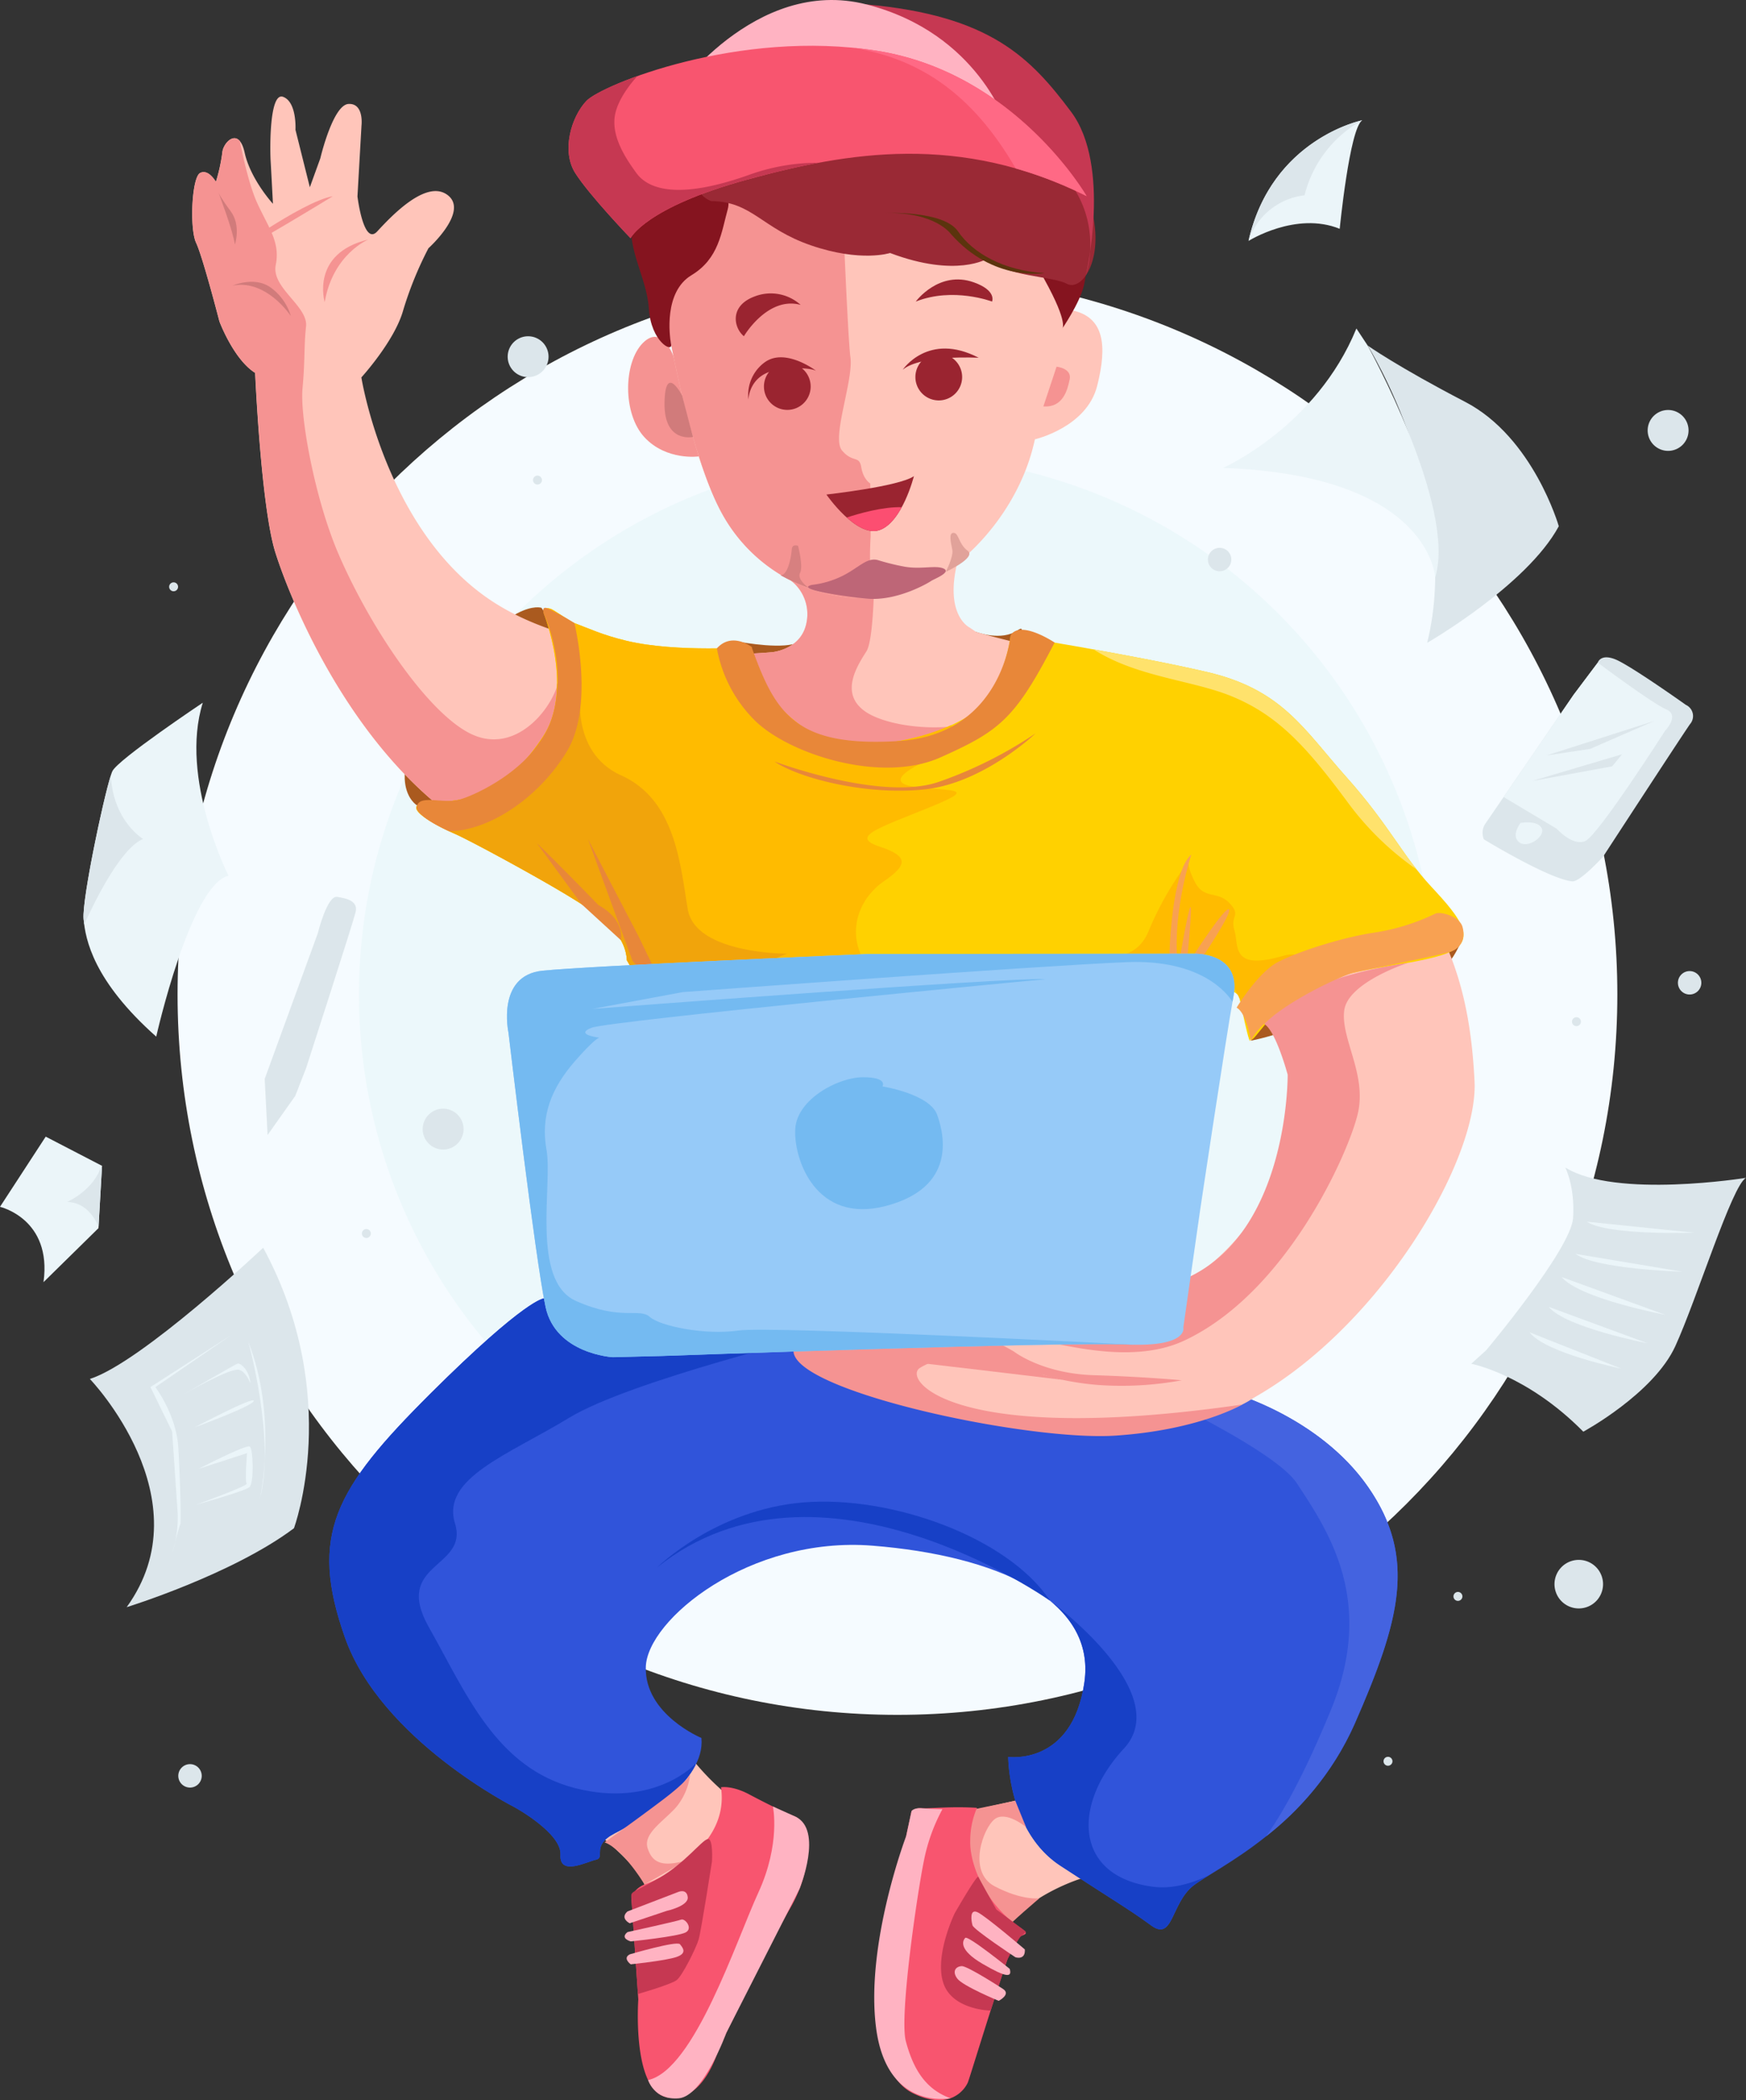 <svg id="Group_356" data-name="Group 356" xmlns="http://www.w3.org/2000/svg" xmlns:xlink="http://www.w3.org/1999/xlink" width="475" height="571.006" viewBox="0 0 475 571.006">
  <rect x="0" y="0" width="475" height="571.006" fill="#333333" stroke="none"/>
  <defs>
    <clipPath id="clip-path">
      <path id="Path_487" data-name="Path 487" d="M0-571.006H475V0H0Z" transform="translate(0 571.006)" fill="none"/>
    </clipPath>
  </defs>
  <g id="Group_355" data-name="Group 355" clip-path="url(#clip-path)">
    <g id="Group_237" data-name="Group 237">
      <path id="Path_369" data-name="Path 369" d="M0,0C0,108.163-87.684,195.847-195.848,195.847S-391.693,108.163-391.693,0s87.683-195.847,195.845-195.847S0-108.164,0,0" transform="translate(439.998 270.389)" fill="#f5fbff"/>
    </g>
    <g id="Group_238" data-name="Group 238">
      <path id="Path_370" data-name="Path 370" d="M0,0A146.49,146.49,0,0,1-146.491,146.489,146.489,146.489,0,0,1-292.98,0,146.489,146.489,0,0,1-146.491-146.49,146.49,146.49,0,0,1,0,0" transform="translate(390.642 270.389)" fill="#ecf8fb"/>
    </g>
    <g id="Group_239" data-name="Group 239">
      <path id="Path_371" data-name="Path 371" d="M0,0S10.568,2.168,16.024.916,65.885-2.41,65.885-2.41,72.744.2,77.165-2.871,71.354,8.6,71.354,8.6s-15.769,7.949-16.7,8.082-21.031.648-21.031.648S12.541,14.092,12.1,13.7,0,0,0,0" transform="translate(199.695 174.234)" fill="#aa5a1f"/>
    </g>
    <g id="Group_240" data-name="Group 240">
      <path id="Path_372" data-name="Path 372" d="M0,0S15.85-2.824,36.189-14.943,51.42-15.271,57.68-27.8L46.109-26.343l-33.83,6.025-8,11.572Z" transform="translate(340.32 282.939)" fill="#aa5a1f"/>
    </g>
    <g id="Group_241" data-name="Group 241">
      <path id="Path_373" data-name="Path 373" d="M0,0S-11.115-6.338,6.937-31.672,33.844-53.728,33.844-53.728s6.31,9.077,7,16.369-3.531,19.771-8.62,24.833S16.237,2.416,9.263,1.838,0,0,0,0" transform="translate(113.477 218.987)" fill="#aa5a1f"/>
    </g>
    <g id="Group_242" data-name="Group 242">
      <path id="Path_374" data-name="Path 374" d="M0,0A11.56,11.56,0,0,1,4.283,11.377c-1.355,7.478-9.371,8.129-9.371,8.129S-53.478,24.418-81.9,5.219-116.828-55.2-116.828-55.2s9.051-9.9,11.375-18.253a97.037,97.037,0,0,1,6.867-16.861s11.086-9.959,5.252-14.441-15.462,5.843-19.195,9.872-5.364-9.529-5.364-9.529l1.1-19.3s.713-6.072-3.537-5.837S-128-114.76-128-114.76l-2.851,7.855-3.907-15.616s.432-7.55-3.357-8.958-3.586,14.278-3.4,17.423.626,11.65.626,11.65-6.082-6.611-7.694-13.9-5.935-2.739-6.092.023a46.661,46.661,0,0,1-1.746,7.919s-2-3.623-4.289-2.419S-163.6-95.592-161.8-91.8s6.341,21.367,6.341,21.367,3.836,10.312,9.717,14c0,0,1.6,36.452,5.51,48.844s19.885,52.4,50.417,73.318,39.018,21.038,41.649,26.718,24.645,40.128,11.853,76.643c0,0-12.713,15.866-25.663,22.877s-62.77,45.832-61.839,74.646,51.7,63.8,73.16,75.719c0,0,11.288,9.131,11.03,13.536s-3.429,47,3.092,49.228,32.576-66.363,32.576-66.363-11.539-4.716-21.9-17.11S-56.421,307.7-50.94,282.942-6.185,242.353,17.3,244.8s70.725,15.1,71.314,36.9-4.13,39.964-24.969,49.462l-24.681,5.594s-7.417,26.5-6.909,43.493,2.529,26.695,6.179,27.461S52.84,378.119,57.84,368.081s20.789-15.038,20.789-15.038,50.511-12.235,61.761-34.823,27.71-71.44-.941-86.72S93.64,200.118,88.5,180.277s.8-59.328,9.41-67.683c8.59-8.357,26-2.943,30.87,2.135-1.98-2.057,12.33,21.351,9.84,32.54-3.97,17.845-21.55,40-31.859,42.914-28.851,8.152-28.111,7.612-46.261,8.786S2,202.263,1.221,209.594s64.978,31.74,107.728,19.8,78.29-68.616,77.061-93.23c-1.67-33.563-11.631-50.815-38.821-78.645,0,0-15.75-27.822-47.19-32.937s-49.58-10.578-49.58-10.578L48.64,12.8s-6.79-3.193-3.4-17.455C45.26-4.654,21.851,5.978,0,0" transform="translate(215.141 157.812)" fill="#ffc5ba"/>
    </g>
    <g id="Group_243" data-name="Group 243">
      <path id="Path_375" data-name="Path 375" d="M0,0A163.982,163.982,0,0,1-19.039.492c.008,1.533.008,2.746-.008,3.4C-19.134,7.283-10.49,26.3-10.49,26.3c41.672,24,74.91-3.254,75.8-7.355S62.9,15.765,62.9,15.765C52.26,22.9,32.168,20.92,25.3,16.108s-2.412-12.032.328-16.3c1.378-2.136,1.919-10.335,2.121-18A59.676,59.676,0,0,1,5.088-19.489,11.555,11.555,0,0,1,9.371-8.113C8.017-.65,0,0,0,0" transform="translate(210.061 177.317)" fill="#f59392"/>
    </g>
    <g id="Group_244" data-name="Group 244">
      <path id="Path_376" data-name="Path 376" d="M0,0A312.2,312.2,0,0,0,33.467,20.24C38.744,1.854,28.176-43.617,26.336-37.4,24.082-29.777,14.342-18.449,2.764-24.027S-24.4-52.475-33.193-72.77c-6.5-14.99-10.585-37.507-9.865-45.151s.368-11.376.962-16.892-9.5-10.484-8.242-16.7-1.927-10.038-5.058-16.876c-2.059-4.507-3.774-12.135-4.7-16.814-1.932-2.261-4.634,1.018-4.76,3.185A46.7,46.7,0,0,1-66.6-174.1s-2-3.623-4.291-2.418-2.9,15.186-1.088,18.981,6.342,21.367,6.342,21.367,3.837,10.311,9.716,14c0,0,1.6,36.452,5.51,48.846S-30.539-20.921,0,0" transform="translate(125.354 223.556)" fill="#f59392"/>
    </g>
    <g id="Group_245" data-name="Group 245">
      <path id="Path_377" data-name="Path 377" d="M0,0S8.229,20.662-.251,33.455-17.709,51.137-29.828,51.2s1.6,6.932,5.379,8.535,21.5,11.19,30.595,16.682S22.163,86.735,22.562,94.223c0,0,14.985,23.533,8.713,50.839s-27.2,35.23-27.2,35.23,25.045,11.518,90.469,12.284,72.662.4,72.662.4-7.43.367-10.21-24.966,4.41-61.223,9.511-64.633,18.84-3.592,22.55.508c.179.2,3.28,16.251,3.159,11.352.091,3.326,4.78-7.729,15.9-13.457s25.16-5.6,36.04-8.926,5.21-10.094-2.729-18.622-11.41-16.7-23.111-29.808-17.46-23.817-37.94-28.58-53.4-9.969-53.4-9.969-1.58,13.184-8.89,19.959-34.079,15.2-48.413,4.429S56.5,9.045,56.5,9.045s-20.291,1.6-33.945-1.66C15.79,5.767,12.229,3.99,8.3,2.559,7.336,2.207,2.771-.963,2.012-1.26-.359-2.2,0,0,0,0" transform="translate(147.971 166.857)" fill="#ffd100"/>
    </g>
    <g id="Group_246" data-name="Group 246">
      <path id="Path_378" data-name="Path 378" d="M0,0C13.7-5.578,6.52-4.326-3.86-5.68s3.679-7.26,3.679-7.26,8.951-3.318,9.441-7c.469-3.676-2.92-2.126-2.92-2.126l-.32-.323c-11.18,5.055-29.9,8.318-41.066-.077C-49.372-33.235-48.222-43.68-48.222-43.68s-20.293,1.6-33.945-1.66c-6.764-1.618-10.326-3.394-14.256-4.826-.963-.352-5.527-3.522-6.286-3.818-2.373-.923-2.013,1.267-2.013,1.267s8.229,20.662-.25,33.455S-122.431-1.58-134.55-1.518s1.6,6.932,5.379,8.536,21.5,11.188,30.6,16.681,16.018,10.319,16.417,17.807c0,0,14.984,23.534,8.713,50.839s-27.2,35.231-27.2,35.231,21.366,9.819,76.166,11.931c3.54-39.518,8.049-94.911,5.951-99.612-3.3-7.379-.1-15.5,6.247-19.85s7.02-6.775-1.135-9.451C-21.589,7.895-13.689,5.578,0,0" transform="translate(252.7 219.581)" fill="#fb0"/>
    </g>
    <g id="Group_247" data-name="Group 247">
      <path id="Path_379" data-name="Path 379" d="M0,0S-8.776,1.244-14.773-5.179s-5.754-20.319-.47-25.647,8.369,3.693,8.369,3.693Z" transform="translate(190.121 124.091)" fill="#f59392"/>
    </g>
    <g id="Group_248" data-name="Group 248">
      <path id="Path_380" data-name="Path 380" d="M0,0S14.04-3.239,16.9-14.466s1.79-18.6-6.489-20.53S0,0,0,0" transform="translate(281.57 119.436)" fill="#ffc5ba"/>
    </g>
    <g id="Group_249" data-name="Group 249">
      <path id="Path_381" data-name="Path 381" d="M0,0S6,35.466,15.063,51.2a44.374,44.374,0,0,0,43.2,22.1C75.338,71.51,94.388,52.96,99.479,31.679s11.25-36.975,7.979-52.373-4.68-39.268-32.91-48.9S12.753-64.265,5.645-50.3C-5.574-28.251,0,0,0,0" transform="translate(181.752 89.126)" fill="#ffc5ba"/>
    </g>
    <g id="Group_250" data-name="Group 250">
      <path id="Path_382" data-name="Path 382" d="M0,0C-2.225-4.116-1.34-16.743-1.34-16.743l-.094-14.389s-1.9-1.059-2.449-4.407-2.306-1.089-5.25-4.579,3.216-19.1,2.283-25.438c-.861-5.853-3.422-70.165-3.343-79.937-19.055,2.5-35.817,12.338-40.608,21.735-11.226,22.04-5.644,50.292-5.644,50.292s6,35.465,15.062,51.2A44.388,44.388,0,0,0,0,0" transform="translate(238.197 162.585)" fill="#f59392"/>
    </g>
    <g id="Group_251" data-name="Group 251">
      <path id="Path_383" data-name="Path 383" d="M0,0S9.959,4.992,8.213,11.259,5.834,24.7-1.674,29.222-7.672,45.629-7.2,48s-5.473-.6-6.061-9.757-7.037-17.275-4-26.781S0,0,0,0" transform="translate(189.775 45.61)" fill="#85141f"/>
    </g>
    <g id="Group_252" data-name="Group 252">
      <path id="Path_384" data-name="Path 384" d="M0,0S1.689,8.191.08,14.748C-1.1,19.583-5.851,26.476-5.851,26.476s1.991-1.189-4.819-13.5S0,0,0,0" transform="translate(294.78 62.948)" fill="#85141f"/>
    </g>
    <g id="Group_253" data-name="Group 253">
      <path id="Path_385" data-name="Path 385" d="M0,0S-10.827-4.217,7.789-10.343s30.728-9.858,54.132-7.7,38.33,7.166,41.72,20.639-2.79,22.063-6.82,19.9-16.631-1.878-21.6-6.862c0,0-8.33,5.336-26.489-1.51,0,0-7.9,2.59-21.465-2.057S11.343.141,0,0" transform="translate(193.409 54.662)" fill="#9a2935"/>
    </g>
    <g id="Group_254" data-name="Group 254">
      <path id="Path_386" data-name="Path 386" d="M0,0S12.847-21.39,46.439-18.37,91.01-3.927,102.06,10.813s4.01,44.494,4.01,44.494,13.99-38.063-52.318-46.7S0,0,0,0" transform="translate(189.33 19.58)" fill="#c63852"/>
    </g>
    <g id="Group_255" data-name="Group 255">
      <path id="Path_387" data-name="Path 387" d="M0,0S-7.69-25.333-38.238-33.165-91.16-8.254-91.16-8.254Z" transform="translate(274 34.375)" fill="#ffb3c2"/>
    </g>
    <g id="Group_256" data-name="Group 256">
      <path id="Path_388" data-name="Path 388" d="M0,0S6.443-10.969,15.431-8.521A12.122,12.122,0,0,0,3.108-10.883C-4.235-8.262-2.646-2.089,0,0" transform="translate(202.38 91.411)" fill="#9a2430"/>
    </g>
    <g id="Group_257" data-name="Group 257">
      <path id="Path_389" data-name="Path 389" d="M0,0S6.311-8.606,15.8-5.226C22.12-2.981,20.76,0,20.76,0S10.2-4.037,0,0" transform="translate(249.13 81.991)" fill="#9a2430"/>
    </g>
    <g id="Group_258" data-name="Group 258">
      <path id="Path_390" data-name="Path 390" d="M0,0S6.963-10.39,20.663-3.247c0,0-15.72-.9-20.663,3.247" transform="translate(245.587 100.518)" fill="#9a2430"/>
    </g>
    <g id="Group_259" data-name="Group 259">
      <path id="Path_391" data-name="Path 391" d="M0,0S-8.212-6.275-13.825-2.449A10.944,10.944,0,0,0-18.421,7.8s.078-7.072,8.213-8.105S0,0,0,0" transform="translate(222.038 100.831)" fill="#9a2430"/>
    </g>
    <g id="Group_260" data-name="Group 260">
      <path id="Path_392" data-name="Path 392" d="M0,0A6.357,6.357,0,0,0,6.36-6.353,6.357,6.357,0,0,0,0-12.706,6.357,6.357,0,0,0-6.359-6.353,6.357,6.357,0,0,0,0,0" transform="translate(255.39 108.866)" fill="#9a2430"/>
    </g>
    <g id="Group_261" data-name="Group 261">
      <path id="Path_393" data-name="Path 393" d="M0,0A6.354,6.354,0,0,0,6.357-6.353,6.354,6.354,0,0,0,0-12.706,6.354,6.354,0,0,0-6.356-6.353,6.354,6.354,0,0,0,0,0" transform="translate(214.186 111.44)" fill="#9a2430"/>
    </g>
    <g id="Group_262" data-name="Group 262">
      <path id="Path_394" data-name="Path 394" d="M0,0S19.775-2.191,23.805-5c0,0-3.145,12.542-9.384,14.678S0,0,0,0" transform="translate(224.825 134.458)" fill="#9a2430"/>
    </g>
    <g id="Group_263" data-name="Group 263">
      <path id="Path_395" data-name="Path 395" d="M0,0S-7.9,1.8-7.734-9.255s4.814-1.94,4.814-1.94Z" transform="translate(188.516 118.794)" fill="#d17b7b"/>
    </g>
    <g id="Group_264" data-name="Group 264">
      <path id="Path_396" data-name="Path 396" d="M0,0,3.59-10.805s4.19.415,3.57,3.419S5.33.352,0,0" transform="translate(283.85 110.501)" fill="#f59392"/>
    </g>
    <g id="Group_265" data-name="Group 265">
      <path id="Path_397" data-name="Path 397" d="M0,0S15.772-.759,19.683,5s12.25,10.672,23.5,11.313c0,0-13.871,2.512-25.471-10.64,0,0-4.23-6.009-17.712-5.672" transform="translate(240.968 57.933)" fill="#5b340d"/>
    </g>
    <g id="Group_266" data-name="Group 266">
      <path id="Path_398" data-name="Path 398" d="M0,0A36.806,36.806,0,0,0,10.5,19.778c9.309,9.013,34.181,17.073,50.3,9.882s20.29-10.437,31.08-31.232c0,0-9.32-6.252-11.971-1.973,0,0-2.3,27.008-30.425,28.745S15.908,17.721,9.434-.384C9.441-.384,4.134-4.562,0,0" transform="translate(195.029 176.269)" fill="#e88739"/>
    </g>
    <g id="Group_267" data-name="Group 267">
      <path id="Path_399" data-name="Path 399" d="M0,0S-4.7-.148-30.838,25.851-63.961,64.359-54.111,92.213s46.2,46.152,46.2,46.152,12.76,6.994,12.424,12.878,7.076,1.925,9.691,1.337-1.432-3.809,5.027-7.135S44.021,131.37,42.854,119.5c0,0-15.5-6.415-15.133-19.3S55.959,64.563,89.389,67.215s60.961,14.474,57.65,37.219-20.72,20.209-20.72,20.209-.049,20.279,14.18,29.574,18.7,11.852,24.72,16.258,5.33-6.057,11.51-10.869,31.531-15.9,43.84-43.961,16.97-45.128,3.68-64.329-37.28-25.732-37.28-25.732L167.209,6.8S116.77,4.984,86.045-1.564s-78.522-3-78.522-3Z" transform="translate(147.971 353.025)" fill="#3054da"/>
    </g>
    <g id="Group_268" data-name="Group 268">
      <path id="Path_400" data-name="Path 400" d="M0,0C-13.3-19.2-37.28-25.732-37.28-25.732L-57.04-44.517s-5.08-.182-12.992-.641C-83.483-42.882-93.159-41.2-93.159-41.2S-27.92-14.012-19.375-1.012,2.087,30.962-10.182,60.654C-17,77.154-22.624,87.588-27.761,94.915A80.442,80.442,0,0,0-3.68,64.328C8.62,36.264,13.29,19.2,0,0" transform="translate(372.22 404.341)" fill="#4463e0"/>
    </g>
    <g id="Group_269" data-name="Group 269">
      <path id="Path_401" data-name="Path 401" d="M0,0S-62.791-44.494-106.881-9.115c0,0,15.844-15.688,39.754-17.644S-11.439-17.283,0,0" transform="translate(285.69 435.238)" fill="#1740c6"/>
    </g>
    <g id="Group_270" data-name="Group 270">
      <path id="Path_402" data-name="Path 402" d="M0,0S29.162,10.984,44.75,5.516A113.992,113.992,0,0,0,71.021-7.645S57.06,5.68,41.271,7.533,6.654,4.615,0,0" transform="translate(210.71 207.032)" fill="#e88739"/>
    </g>
    <g id="Group_271" data-name="Group 271">
      <path id="Path_403" data-name="Path 403" d="M0,0S-3.946-13.238,11.907-17.025C11.907-17.033,2.277-13.144,0,0" transform="translate(88.332 82.132)" fill="#f59392"/>
    </g>
    <g id="Group_272" data-name="Group 272">
      <path id="Path_404" data-name="Path 404" d="M0,0S6.106-2.692,10.483.6a14.684,14.684,0,0,1,5.371,7.66S9.238-1.823,0,0" transform="translate(63.264 77.657)" fill="#d17b7b"/>
    </g>
    <g id="Group_273" data-name="Group 273">
      <path id="Path_405" data-name="Path 405" d="M0,0S21.373-15.648,29.9-17.1C29.9-17.095,5.09-1.886,0,0" transform="translate(60.633 70.451)" fill="#f59392"/>
    </g>
    <g id="Group_274" data-name="Group 274">
      <path id="Path_406" data-name="Path 406" d="M0,0S3.852,10.038,4.455,14.083c0,0,1.73-5.179-1.142-9.052S0,0,0,0" transform="translate(59.451 52.409)" fill="#d17b7b"/>
    </g>
    <g id="Group_275" data-name="Group 275">
      <path id="Path_407" data-name="Path 407" d="M0,0S-26.641,19.622-98.629.845c0,0-51.224-13-3.429-21.688s83.177-11.376,83.177-11.376S-21.48-7.746,0,0" transform="translate(340.81 380.213)" fill="#ffc5ba"/>
    </g>
    <g id="Group_276" data-name="Group 276">
      <path id="Path_408" data-name="Path 408" d="M0,0C-5.191-.155-11.743,1.746-14.97,2.81c2.709,2.424,6.006,4.413,8.887,3.426C-3.539,5.367-1.511,2.771,0,0" transform="translate(245.329 137.9)" fill="#fc4e71"/>
    </g>
    <g id="Group_277" data-name="Group 277">
      <path id="Path_409" data-name="Path 409" d="M0,0A25.13,25.13,0,0,0,8.565-2.582c4.337-2.244,6.349-4.89,9.317-4.17a62.445,62.445,0,0,0,7.288,1.8c4.567.814,8.538-.492,10.678.532S33.117-1.564,32.4-1.056s-8.816,5.3-16.8,4.843C12.394,3.607-5.59,1.3,0,0" transform="translate(220.902 159.017)" fill="#be6677"/>
    </g>
    <g id="Group_278" data-name="Group 278">
      <path id="Path_410" data-name="Path 410" d="M0,0S2.18-4.114,1.79-6.07s-1.07-4.624.38-4.546S3.45-7.6,5.97-5.75,0,0,0,0" transform="translate(257.28 155.487)" fill="#e1a29a"/>
    </g>
    <g id="Group_279" data-name="Group 279">
      <path id="Path_411" data-name="Path 411" d="M0,0S-3.233-2.292-2.3-4.037-2.851-11.4-2.851-11.4s-1.619-.649-1.712,1.009S-5.574-3.254-7.642-3.419A48.949,48.949,0,0,0,0,0" transform="translate(219.956 159.799)" fill="#d78080"/>
    </g>
    <g id="Group_280" data-name="Group 280">
      <path id="Path_412" data-name="Path 412" d="M0,0S-16.4,5.265-17.4,12.956s6.229,17.377,3.67,28.142S-33.14,89.794-61,102.758c-15.189,7.065-35.71.086-42.31-.626s-24.639,5.007-29.509,8,8.63,21.375,87.649,9.983c0,0-11.689,6.932-34.47,8.442s-81.907-10.827-87.207-21.531,46.637-11.165,46.637-11.165,35.12,2.567,61.481-10.867,25.94-54.571,25.94-54.571S-36.02,18.362-39.21,16.634A51.479,51.479,0,0,1-17.43,3.779,126.439,126.439,0,0,1,0,0" transform="translate(383.1 261.76)" fill="#f59392"/>
    </g>
    <g id="Group_281" data-name="Group 281">
      <path id="Path_413" data-name="Path 413" d="M0,0C-21.646-5.492-29.764-25.968-39.824-43.695s10.874-15.978,7.069-28.291S-18.319-90.6-1.706-100.709,67.93-123.647,67.93-123.647l-9.12-13.787c-28.309-2.636-59.859-.289-59.859-.289l-7.523,4.569s-4.705-.149-30.837,25.85S-72.533-68.795-62.684-40.941s46.2,46.152,46.2,46.152S-3.727,12.2-4.062,18.089s7.076,1.925,9.691,1.337-1.432-3.81,5.025-7.135c5.059-2.6,17.366-9.741,21.929-18.4.126-.4.188-.618.188-.618S21.646,5.492,0,0" transform="translate(156.535 486.179)" fill="#1740c6"/>
    </g>
    <g id="Group_282" data-name="Group 282">
      <path id="Path_414" data-name="Path 414" d="M0,0C-21.42-2.84-21.97-22.314-7.85-37.555S-27.91-77.73-27.91-77.73h-.01c7,5.727,10.65,13.1,9.311,22.228-3.311,22.743-20.71,20.209-20.71,20.209S-39.38-15.014-25.14-5.719-6.449,6.134-.43,10.539,4.9,4.482,11.08-.329a50.925,50.925,0,0,1,4.271-2.808C10.24-.681,5,.665,0,0" transform="translate(313.6 512.96)" fill="#1740c6"/>
    </g>
    <g id="Group_283" data-name="Group 283">
      <path id="Path_415" data-name="Path 415" d="M0,0S-19.28-33.463-56.912-39.487s-75.039,9.271-79.156,13.6-6.867,13.574-3.062,19.6,15.055,17.729,15.055,17.729,4.054-8.34,31.613-15.9S-34.44-17.181,0,0" transform="translate(295.61 53.317)" fill="#f8556f"/>
    </g>
    <g id="Group_284" data-name="Group 284">
      <path id="Path_416" data-name="Path 416" d="M0,0S7.69,5.97,21.69,6.4,45.6,7.785,45.6,7.785A89.836,89.836,0,0,1,22.5,9.028C10.53,7.973.79,4.733-6.979-1.565S-2.88-1.761,0,0" transform="translate(275.88 367.491)" fill="#f59392"/>
    </g>
    <g id="Group_285" data-name="Group 285">
      <path id="Path_417" data-name="Path 417" d="M0,0S-39.67-4.788-54.182-6.313-68.7-7.848-68.7-7.848l40.507-4.49,7.969,3.113s9.53,5.579,15.03,7.879Z" transform="translate(289.13 375.158)" fill="#f59392"/>
    </g>
    <g id="Group_286" data-name="Group 286">
      <path id="Path_418" data-name="Path 418" d="M0,0C.2.022.312.039.312.039S.274-.088,0,0" transform="translate(163.049 282.111)" fill="#74baf1"/>
    </g>
    <g id="Group_287" data-name="Group 287">
      <path id="Path_419" data-name="Path 419" d="M0,0A16.969,16.969,0,0,1-3.93,9.169c-3.53,3.856-8.877,7.05-7.625,11s3.946,5.28,10.748,3.238L-12.4,30.051s-5.629-9.515-10.866-11.47c0,0,8.345-5.914,15.688-11.463S0,0,0,0" transform="translate(187.748 482.322)" fill="#f59392"/>
    </g>
    <g id="Group_288" data-name="Group 288">
      <path id="Path_420" data-name="Path 420" d="M0,0S-5.45-4.546-8.55-2.137s-7.49,14.326.04,18.262S3.64,19.363,3.64,19.363s-8.73,7.417-8.65,7.91S-26.02,11.445-27.04,11s3.73-14.8,3.73-14.8l9.86-1.166L-2.92-7.144Z" transform="translate(279.13 496.741)" fill="#f59392"/>
    </g>
    <g id="Group_289" data-name="Group 289">
      <path id="Path_421" data-name="Path 421" d="M0,0S.08-.172-.09.242a22.5,22.5,0,0,0-1.74,8.74c-.181,6.259,4,17.009,13.41,23.449,3.79,2.589.29,1.493-1.32,3.794S-1.8,72.965-2.45,74.592s-4.71,8.028-14.93,3.02-9.2-23.016-9.429-28.752S-17.79.884-17.79.884A4.012,4.012,0,0,1-14.98.125C-13.141.219-6.931-.437,0,0" transform="translate(265.78 491.515)" fill="#f8556f"/>
    </g>
    <g id="Group_290" data-name="Group 290">
      <path id="Path_422" data-name="Path 422" d="M0,0A49.431,49.431,0,0,0-5.1,14.318c-1.77,8.755-6.673,42.053-4.849,48.8S-5.1,75.993,2.19,78.591c0,0-17.354,3.591-20.257-19.255s8.2-52.02,8.2-52.02L-8.4.517S-7.79-.437-5.59-.242C-3.39-.062,0,0,0,0" transform="translate(256.39 491.882)" fill="#ffb3c2"/>
    </g>
    <g id="Group_291" data-name="Group 291">
      <path id="Path_423" data-name="Path 423" d="M0,0S-10.58-.155-12.92-7.667s3.15-18.809,3.15-18.809,6.1-10.648,6.45-9.88,4.881,8.864,4.881,8.864L9.58-21.5a3.925,3.925,0,0,1-1.22,1.2c-.71.376-3.87,6.588-3.87,6.588Z" transform="translate(269.5 546.649)" fill="#c63852"/>
    </g>
    <g id="Group_292" data-name="Group 292">
      <path id="Path_424" data-name="Path 424" d="M0,0S-10.761-9.192-12.921-10.14-14.58-7.753-14.24-6.556-2.561,2.128-2.561,2.128.18,3.052,0,0" transform="translate(278.81 530.016)" fill="#ffb3c2"/>
    </g>
    <g id="Group_293" data-name="Group 293">
      <path id="Path_425" data-name="Path 425" d="M0,0S-11.38-9.209-12.109-8.418-13.949-5.2-7.39-1.369.69,2.363,0,0" transform="translate(274.69 535.297)" fill="#ffb3c2"/>
    </g>
    <g id="Group_294" data-name="Group 294">
      <path id="Path_426" data-name="Path 426" d="M0,0S-9.6-6.251-11.2-6.188s-2.731,1.384-1.21,3.4,11.26,6.04,11.26,6.04S2.311,1.463,0,0" transform="translate(272.85 540.742)" fill="#ffb3c2"/>
    </g>
    <g id="Group_295" data-name="Group 295">
      <path id="Path_427" data-name="Path 427" d="M0,0S2.983-.562,7.642,1.91s9.323,4.773,12.565,6.064,5.934,12.322-1.434,25S-.556,70.955-.556,70.955s-3.985,14.889-13.865,13.4-8.071-26.648-8.071-26.648L-24.4,29.755a6.75,6.75,0,0,1,3.592-3.326C-18.248,25.506,2.545,16.923,0,0" transform="translate(196.141 485.928)" fill="#f8556f"/>
    </g>
    <g id="Group_296" data-name="Group 296">
      <path id="Path_428" data-name="Path 428" d="M0,0,.665,9.732,1.8,26.429s9.012-2.575,10.553-3.78,5.3-8.73,5.981-11.093,3.608-21.14,3.608-21.14.424-6.478-1.189-6.1S14.616-9.193,7.64-5.141-.11-1.619,0,0" transform="translate(171.747 515.698)" fill="#c63852"/>
    </g>
    <g id="Group_297" data-name="Group 297">
      <path id="Path_429" data-name="Path 429" d="M0,0S2.16,10.085-3.953,23.377s-17.443,48.194-30,51c0,0,1.676,5.547,8.353,4.96s12.917-17.783,12.917-17.783L7.25,22.367S13.826,6.306,6.09,2.737Z" transform="translate(210.271 491.155)" fill="#ffb3c2"/>
    </g>
    <g id="Group_298" data-name="Group 298">
      <path id="Path_430" data-name="Path 430" d="M0,0,13.8-5.3S16.136-6.338,16.41-3.9,10.662-.156,10.662-.156L.619,3.208C.619,3.216-2.113,1.878,0,0" transform="translate(170.689 519.696)" fill="#ffb3c2"/>
    </g>
    <g id="Group_299" data-name="Group 299">
      <path id="Path_431" data-name="Path 431" d="M0,0S13.52-2.965,14.585-3.388s3.3,2.332,1.276,3.459S.893,2.535.893,2.535-2.176,1.737,0,0" transform="translate(170.713 525.298)" fill="#ffb3c2"/>
    </g>
    <g id="Group_300" data-name="Group 300">
      <path id="Path_432" data-name="Path 432" d="M0,0S12.808-3.763,13.646-2.746s2,2.464-.963,3.475S.251,2.715.251,2.715-2.065,1.056,0,0" transform="translate(171.339 531.346)" fill="#ffb3c2"/>
    </g>
    <g id="Group_301" data-name="Group 301">
      <path id="Path_433" data-name="Path 433" d="M0,0S25.939,41.56,16.18,80.829c0,0,27.13-15.6,35.81-31.7,0,0-6.92-24.184-25.47-33.815S0,0,0,0" transform="translate(372.08 93.946)" fill="#dce6eb"/>
    </g>
    <g id="Group_302" data-name="Group 302">
      <path id="Path_434" data-name="Path 434" d="M0,0S25.37-11.157,36.3-37.907l3.06,4.632S63.64,10.57,57.729,29.785C57.729,29.785,56.53,2,0,0" transform="translate(332.71 127.221)" fill="#ebf5f9"/>
    </g>
    <g id="Group_303" data-name="Group 303">
      <path id="Path_435" data-name="Path 435" d="M0,0S12.91-8.129,24.81-3.294c0,0,2.669-27.219,6.12-29.511C30.939-32.805,6.3-27.853,0,0" transform="translate(339.66 65.506)" fill="#ebf5f9"/>
    </g>
    <g id="Group_304" data-name="Group 304">
      <path id="Path_436" data-name="Path 436" d="M0,0A18.221,18.221,0,0,1,15.24-12.408a32.166,32.166,0,0,1,15.7-20.4S6.3-27.853,0,0" transform="translate(339.66 65.506)" fill="#dce6eb"/>
    </g>
    <g id="Group_305" data-name="Group 305">
      <path id="Path_437" data-name="Path 437" d="M0,0,24.16-35.262l6.59-8.769s.7-2.52,4.76-.908S54.73-32.547,54.73-32.547a3.339,3.339,0,0,1,1.12,5.227C53.43-23.861,32.2,8.717,32.2,8.717s-6.28,6.931-8.41,6.713C17.38,14.757-.23,4.007-.23,4.007A4.581,4.581,0,0,1,0,0" transform="translate(403.92 224.196)" fill="#dce6eb"/>
    </g>
    <g id="Group_306" data-name="Group 306">
      <path id="Path_438" data-name="Path 438" d="M0,0,14.439,8.621s4.281,4.82,7.76,3.358S43.92-18,43.92-18s4.119-4.226.33-5.821S25.609-36.529,25.609-36.529l-6.6,8.769Z" transform="translate(409.06 216.695)" fill="#ebf5f9"/>
    </g>
    <g id="Group_307" data-name="Group 307">
      <path id="Path_439" data-name="Path 439" d="M0,0S4.48-.813,5.74,1.346,2.091,7.088-.3,5.3,0,0,0,0" transform="translate(413.64 223.735)" fill="#ebf5f9"/>
    </g>
    <g id="Group_308" data-name="Group 308">
      <path id="Path_440" data-name="Path 440" d="M0,0,29.35-9.389S11.88-1.815,11.96-1.807,0,0,0,0" transform="translate(420.75 205.389)" fill="#dce6eb"/>
    </g>
    <g id="Group_309" data-name="Group 309">
      <path id="Path_441" data-name="Path 441" d="M0,0,24.51-7.277l-2.67,3.27Z" transform="translate(416.76 212.353)" fill="#dce6eb"/>
    </g>
    <g id="Group_310" data-name="Group 310">
      <path id="Path_442" data-name="Path 442" d="M0,0S19.13-10.343,25.04-23.276,40.46-67.02,44.26-69.014c0,0-35.49,5.719-49.16-2.809,0,0,2.679,5.211,2.12,13.715S-26.41-22.157-26.41-22.157l-4.08,3.693C-30.49-18.472-15.43-15.632,0,0" transform="translate(430.74 389.249)" fill="#dce6eb"/>
    </g>
    <g id="Group_311" data-name="Group 311">
      <path id="Path_443" data-name="Path 443" d="M0,0,14.437-39.559s2.527-10.365,5.275-9.935,5.747,1.158,5.019,4.162S11.273-2.958,11.273-2.958L8.314,4.616.79,15.248Z" transform="translate(72.009 293.337)" fill="#dce6eb"/>
    </g>
    <g id="Group_312" data-name="Group 312">
      <path id="Path_444" data-name="Path 444" d="M0,0S9.277-41.255,19.666-43.766c0,0-13.434-26.461-7-47.021,0,0-23.017,15.373-24.59,18.605s-8.345,34.651-7.837,40.214S-17.121-15.209,0,0" transform="translate(42.502 281.843)" fill="#ebf5f9"/>
    </g>
    <g id="Group_313" data-name="Group 313">
      <path id="Path_445" data-name="Path 445" d="M0,0C-2.106,6.572-7.875,33.894-7.406,39.041c.04.447.094.939.165,1.457C-3.836,33.033,2.928,19.686,8.783,17.269,8.783,17.269.642,12.5,0,0" transform="translate(30.148 210.825)" fill="#dce6eb"/>
    </g>
    <g id="Group_314" data-name="Group 314">
      <path id="Path_446" data-name="Path 446" d="M0,0S28.739-8.872,45.508-21.461c0,0,13.411-36.021-8.368-76.259,0,0-33.053,31.147-47.153,35.677C-10.013-62.06,21.333-29.488,0,0" transform="translate(34.462 436.959)" fill="#dce6eb"/>
    </g>
    <g id="Group_315" data-name="Group 315">
      <path id="Path_447" data-name="Path 447" d="M0,0,14.953-14.685l.971-16.938L.6-39.564l-12.44,19.083S2.372-17.234,0,0" transform="translate(11.837 348.596)" fill="#ebf5f9"/>
    </g>
    <g id="Group_316" data-name="Group 316">
      <path id="Path_448" data-name="Path 448" d="M0,0-.165-.086c-2.051,6.783-9.347,9.9-9.347,9.9,4.619.108,7.2,3.613,8.564,6.666Z" transform="translate(27.761 316.965)" fill="#dce6eb"/>
    </g>
    <g id="Group_317" data-name="Group 317">
      <path id="Path_449" data-name="Path 449" d="M0,0A5.559,5.559,0,0,0,5.56-5.555,5.559,5.559,0,0,0,0-11.11,5.559,5.559,0,0,0-5.561-5.555,5.559,5.559,0,0,0,0,0" transform="translate(453.81 122.581)" fill="#dce6eb"/>
    </g>
    <g id="Group_318" data-name="Group 318">
      <path id="Path_450" data-name="Path 450" d="M0,0A5.557,5.557,0,0,0,5.558-5.555,5.556,5.556,0,0,0,0-11.11,5.558,5.558,0,0,0-5.559-5.555,5.558,5.558,0,0,0,0,0" transform="translate(143.673 102.537)" fill="#dce6eb"/>
    </g>
    <g id="Group_319" data-name="Group 319">
      <path id="Path_451" data-name="Path 451" d="M0,0A5.558,5.558,0,0,0,5.559-5.556,5.557,5.557,0,0,0,0-11.109,5.557,5.557,0,0,0-5.559-5.556,5.557,5.557,0,0,0,0,0" transform="translate(120.555 312.536)" fill="#dce6eb"/>
    </g>
    <g id="Group_320" data-name="Group 320">
      <path id="Path_452" data-name="Path 452" d="M0,0A6.6,6.6,0,0,0,6.6-6.6a6.6,6.6,0,0,0-6.6-6.6A6.607,6.607,0,0,0-6.609-6.6,6.607,6.607,0,0,0,0,0" transform="translate(429.51 437.303)" fill="#dce6eb"/>
    </g>
    <g id="Group_321" data-name="Group 321">
      <path id="Path_453" data-name="Path 453" d="M0,0A3.179,3.179,0,0,0,3.181-3.184,3.179,3.179,0,0,0,0-6.367,3.187,3.187,0,0,0-3.189-3.184,3.187,3.187,0,0,0,0,0" transform="translate(331.8 155.316)" fill="#dce6eb"/>
    </g>
    <g id="Group_322" data-name="Group 322">
      <path id="Path_454" data-name="Path 454" d="M0,0A3.187,3.187,0,0,0,3.189-3.184,3.188,3.188,0,0,0,0-6.368,3.18,3.18,0,0,0-3.18-3.184,3.179,3.179,0,0,0,0,0" transform="translate(459.66 270.389)" fill="#dce6eb"/>
    </g>
    <g id="Group_323" data-name="Group 323">
      <path id="Path_455" data-name="Path 455" d="M0,0A3.185,3.185,0,0,0,3.186-3.185,3.185,3.185,0,0,0,0-6.369,3.186,3.186,0,0,0-3.187-3.185,3.186,3.186,0,0,0,0,0" transform="translate(51.693 486.007)" fill="#dce6eb"/>
    </g>
    <g id="Group_324" data-name="Group 324">
      <path id="Path_456" data-name="Path 456" d="M0,0A1.219,1.219,0,0,0,1.22-1.213,1.219,1.219,0,0,0,0-2.426,1.21,1.21,0,0,0-1.21-1.213,1.21,1.21,0,0,0,0,0" transform="translate(428.87 278.987)" fill="#dce6eb"/>
    </g>
    <g id="Group_325" data-name="Group 325">
      <path id="Path_457" data-name="Path 457" d="M0,0A1.213,1.213,0,0,0,1.214-1.213,1.213,1.213,0,0,0,0-2.426,1.213,1.213,0,0,0-1.213-1.213,1.213,1.213,0,0,0,0,0" transform="translate(99.667 336.587)" fill="#dce6eb"/>
    </g>
    <g id="Group_326" data-name="Group 326">
      <path id="Path_458" data-name="Path 458" d="M0,0A1.213,1.213,0,0,0,1.213-1.213,1.213,1.213,0,0,0,0-2.426,1.214,1.214,0,0,0-1.214-1.213,1.214,1.214,0,0,0,0,0" transform="translate(146.225 131.735)" fill="#dce6eb"/>
    </g>
    <g id="Group_327" data-name="Group 327">
      <path id="Path_459" data-name="Path 459" d="M0,0A1.219,1.219,0,0,0,1.22-1.213,1.219,1.219,0,0,0,0-2.426,1.21,1.21,0,0,0-1.21-1.213,1.21,1.21,0,0,0,0,0" transform="translate(396.63 435.246)" fill="#dce6eb"/>
    </g>
    <g id="Group_328" data-name="Group 328">
      <path id="Path_460" data-name="Path 460" d="M0,0A1.22,1.22,0,0,0,1.221-1.212,1.22,1.22,0,0,0,0-2.425,1.21,1.21,0,0,0-1.21-1.212,1.21,1.21,0,0,0,0,0" transform="translate(377.6 480.068)" fill="#dce6eb"/>
    </g>
    <g id="Group_329" data-name="Group 329">
      <path id="Path_461" data-name="Path 461" d="M0,0A1.213,1.213,0,0,0,1.213-1.213,1.213,1.213,0,0,0,0-2.426,1.213,1.213,0,0,0-1.213-1.213,1.213,1.213,0,0,0,0,0" transform="translate(47.23 160.754)" fill="#dce6eb"/>
    </g>
    <g id="Group_330" data-name="Group 330">
      <path id="Path_462" data-name="Path 462" d="M0,0C-2.975-4.076-6.545-9.569-5.926-15.085S.3-26.374.3-26.374c-7.485,2.668-12.518,5.312-13.881,6.744-4.125,4.326-6.865,13.574-3.061,19.6S-1.589,17.7-1.589,17.7,2.466,9.357,30.023,1.8C36.388.055,42.91-1.557,49.6-2.8A55.312,55.312,0,0,0,31.088.336C10.718,7.675,2.968,4.076,0,0" transform="translate(173.132 47.05)" fill="#c63852"/>
    </g>
    <g id="Group_331" data-name="Group 331">
      <path id="Path_463" data-name="Path 463" d="M0,0,29.29,3S5.721,3.817,0,0" transform="translate(431.68 332.151)" fill="#ebf5f9"/>
    </g>
    <g id="Group_332" data-name="Group 332">
      <path id="Path_464" data-name="Path 464" d="M0,0,29.05,4.85S5.47,4.17,0,0" transform="translate(428.65 340.906)" fill="#ebf5f9"/>
    </g>
    <g id="Group_333" data-name="Group 333">
      <path id="Path_465" data-name="Path 465" d="M0,0,28.189,10.272S4.89,5.884,0,0" transform="translate(424.83 347.196)" fill="#ebf5f9"/>
    </g>
    <g id="Group_334" data-name="Group 334">
      <path id="Path_466" data-name="Path 466" d="M0,0,26.85,9.891S4.66,5.665,0,0" transform="translate(421.33 355.309)" fill="#ebf5f9"/>
    </g>
    <g id="Group_335" data-name="Group 335">
      <path id="Path_467" data-name="Path 467" d="M0,0,24.92,9.857S4.32,5.665,0,0" transform="translate(416.13 362.241)" fill="#ebf5f9"/>
    </g>
    <g id="Group_336" data-name="Group 336">
      <path id="Path_468" data-name="Path 468" d="M0,0,21.942-14.114,1.338.016s5.73,7.518,6.248,16.5.8,20.443.516,20.858-2.161,7.706-2.161,7.706A32.592,32.592,0,0,0,7.428,34.464C7.068,29.487,5.9,12.08,5.9,12.08Z" transform="translate(40.93 377.114)" fill="#ebf5f9"/>
    </g>
    <g id="Group_337" data-name="Group 337">
      <path id="Path_469" data-name="Path 469" d="M0,0S7.406,26.5,3.171,42.749C3.171,42.749,8.063,20.342,0,0" transform="translate(67.546 364.8)" fill="#ebf5f9"/>
    </g>
    <g id="Group_338" data-name="Group 338">
      <path id="Path_470" data-name="Path 470" d="M0,0S14.044-8.129,14.741-8.4s2.748,1.276,3.4,4.319-.516-2.137-3.005-2.66S0,0,0,0" transform="translate(49.838 379.149)" fill="#ebf5f9"/>
    </g>
    <g id="Group_339" data-name="Group 339">
      <path id="Path_471" data-name="Path 471" d="M0,0S16.261-8.59,16.111-7.213,0,0,0,0" transform="translate(52.914 388.091)" fill="#ebf5f9"/>
    </g>
    <g id="Group_340" data-name="Group 340">
      <path id="Path_472" data-name="Path 472" d="M0,0S13.011-6.76,13.919-6.056,15.1,3.9,13.794,4.991-.823,9.8-.823,9.8,13.606,4.577,13.058,4.014s.094-8.285.094-8.285Z" transform="translate(54.05 399.35)" fill="#ebf5f9"/>
    </g>
    <g id="Group_341" data-name="Group 341">
      <path id="Path_473" data-name="Path 473" d="M0,0S-19.28-33.463-56.912-39.487c-2.107-.337-4.212-.6-6.318-.814,14.162,2.527,30.27,9.13,43.93,32.774A110.717,110.717,0,0,1,0,0" transform="translate(295.61 53.317)" fill="#ff6985"/>
    </g>
    <g id="Group_342" data-name="Group 342">
      <path id="Path_474" data-name="Path 474" d="M0,0C-2.052-12.211-3.356-29.739-18.092-36.38S-28.9-61.6-28.9-61.6s-2.525.029-6.654.328c-.033,4.965-1,10.114-3.828,14.386C-47.858-34.1-56.839-29.2-68.958-29.143s1.6,6.932,5.379,8.536,21.5,11.188,30.595,16.681S-16.966,6.393-16.567,13.881A72.469,72.469,0,0,1-9.359,30.695c15.469-7.29,28.7-15.921,36.436-18.615,0,0-25.025.131-27.077-12.08" transform="translate(187.108 247.206)" fill="#f1a40b"/>
    </g>
    <g id="Group_343" data-name="Group 343">
      <path id="Path_475" data-name="Path 475" d="M0,0S5.5,22.306-1.988,34.785-22.938,56.44-34.056,56.6c0,0-9.683-4.123-8.729-7.01s7.1-.455,11.274-1.526,21.232-8.615,25.483-22.509S-8.049-1.886-8.049-1.886s-1.314-2.833.635-2.151A69.145,69.145,0,0,1,0,0" transform="translate(156.27 169.4)" fill="#e88739"/>
    </g>
    <g id="Group_344" data-name="Group 344">
      <path id="Path_476" data-name="Path 476" d="M0,0-12.136-33.158,1.644-6.689,9.6,9.8Z" transform="translate(172.1 261.314)" fill="#e88739"/>
    </g>
    <g id="Group_345" data-name="Group 345">
      <path id="Path_477" data-name="Path 477" d="M0,0S-11.743-12.1-16.737-16.813L-4.61-.267,6.13,9.568C6.13,9.575,7.438,4.123,0,0" transform="translate(162.798 246.066)" fill="#e88739"/>
    </g>
    <g id="Group_346" data-name="Group 346">
      <path id="Path_478" data-name="Path 478" d="M0,0S11,3.825,15-6.376A85.937,85.937,0,0,1,26.113-25.544s-1.265.738,1.311,5.853,6.068,2.364,9.447,5.864.164,3.4,1.4,7.451S37.239,4.569,51,.7,41,15.173,41,15.173,35.194-.037,27.424-.027,6,3.577,0,0" transform="translate(297.557 259.322)" fill="#fb0"/>
    </g>
    <g id="Group_347" data-name="Group 347">
      <path id="Path_479" data-name="Path 479" d="M0,0S.55-22.493,5.97-26.978c0,0-4.931,14.655-3.851,28.457Z" transform="translate(318.15 259.303)" fill="#f8a152"/>
    </g>
    <g id="Group_348" data-name="Group 348">
      <path id="Path_480" data-name="Path 480" d="M0,0S8.3-12.894,9.359-12.049s-7.8,13.9-7.8,13.9Z" transform="translate(324.98 259.295)" fill="#f8a152"/>
    </g>
    <g id="Group_349" data-name="Group 349">
      <path id="Path_481" data-name="Path 481" d="M0,0S2.09-12.149,2.67-12.683,1.94,0,1.94,0Z" transform="translate(321.18 259.295)" fill="#f8a152"/>
    </g>
    <g id="Group_350" data-name="Group 350">
      <path id="Path_482" data-name="Path 482" d="M0,0S-3.359-15.5,9.261-16.806s88.457-4.538,88.457-4.538l88.936-.086s12.75-.375,10.6,11.486-9.04,57.935-9.04,57.935L183.6,80.179s1.54,5.437-15.581,4.639S41.829,87.932,41.829,87.932l-13.489.337s-15.446-.885-18.227-13.582S0,0,0,0" transform="translate(138.326 280.717)" fill="#96caf8"/>
    </g>
    <g id="Group_351" data-name="Group 351">
      <path id="Path_483" data-name="Path 483" d="M0,0-88.937.086s-75.829,3.232-88.457,4.538-9.26,16.806-9.26,16.806,7.342,62,10.122,74.7,18.225,13.582,18.225,13.582l13.489-.336s109.088-3.912,126.2-3.114c.9.039,1.739.062,2.55.07-2.521-.133-98.873-5.179-108-3.88-9.254,1.314-21.382-1.221-24.16-3.725s-7.844,1.158-20.1-4.334-6.286-31.7-7.969-41.02,1.338-16.884,7.844-24.293c4.377-4.977,5.957-6.072,6.529-6.252-1.354-.18-6.428-.993-2.16-2.684C-159.191,18.214-40.521,6.924-40.521,6.924c-10.009-.57-123.274,8.082-123.274,8.082l24.582-4.568S-41.32,3.191-18.391,2.293c20.2-.8,27.311,8.536,28.71,10.766.111-.564.191-1.088.281-1.55C12.75-.375,0,0,0,0" transform="translate(324.98 259.296)" fill="#74baf1"/>
    </g>
    <g id="Group_352" data-name="Group 352">
      <path id="Path_484" data-name="Path 484" d="M0,0S12.8,2.018,14.872,7.675,20.012,27.516.907,32.508s-25.1-12.863-24.628-20.952S-12.033-2.527-5.207-2.5,0,0,0,0" transform="translate(240.068 295.379)" fill="#74baf1"/>
    </g>
    <g id="Group_353" data-name="Group 353">
      <path id="Path_485" data-name="Path 485" d="M0,0S5.8-9.624,11.311-12.448s17.169-6.58,25.909-7.925a57.876,57.876,0,0,0,16.72-5.133c1.55-.821,6.6.743,7.46,3.38s.04,5.657-2.82,6.76-23.2,4.952-26.78,5.86S7.79.649,3.9,8.981C3.9,8.974,2.75,1.485,0,0" transform="translate(336.42 273.965)" fill="#f8a152"/>
    </g>
    <g id="Group_354" data-name="Group 354">
      <path id="Path_486" data-name="Path 486" d="M0,0A79.55,79.55,0,0,0,18.111,17.392c-5.488-7-9.557-14.406-19.105-25.107-11.7-13.114-17.46-23.817-37.941-28.58-9.151-2.129-20.775-4.343-30.842-6.144,11.69,7.508,26.77,8.344,37.473,12.71C-19.38-24.459-11.561-15.667,0,0" transform="translate(367.284 218.996)" fill="#ffe26c"/>
    </g>
  </g>
</svg>
